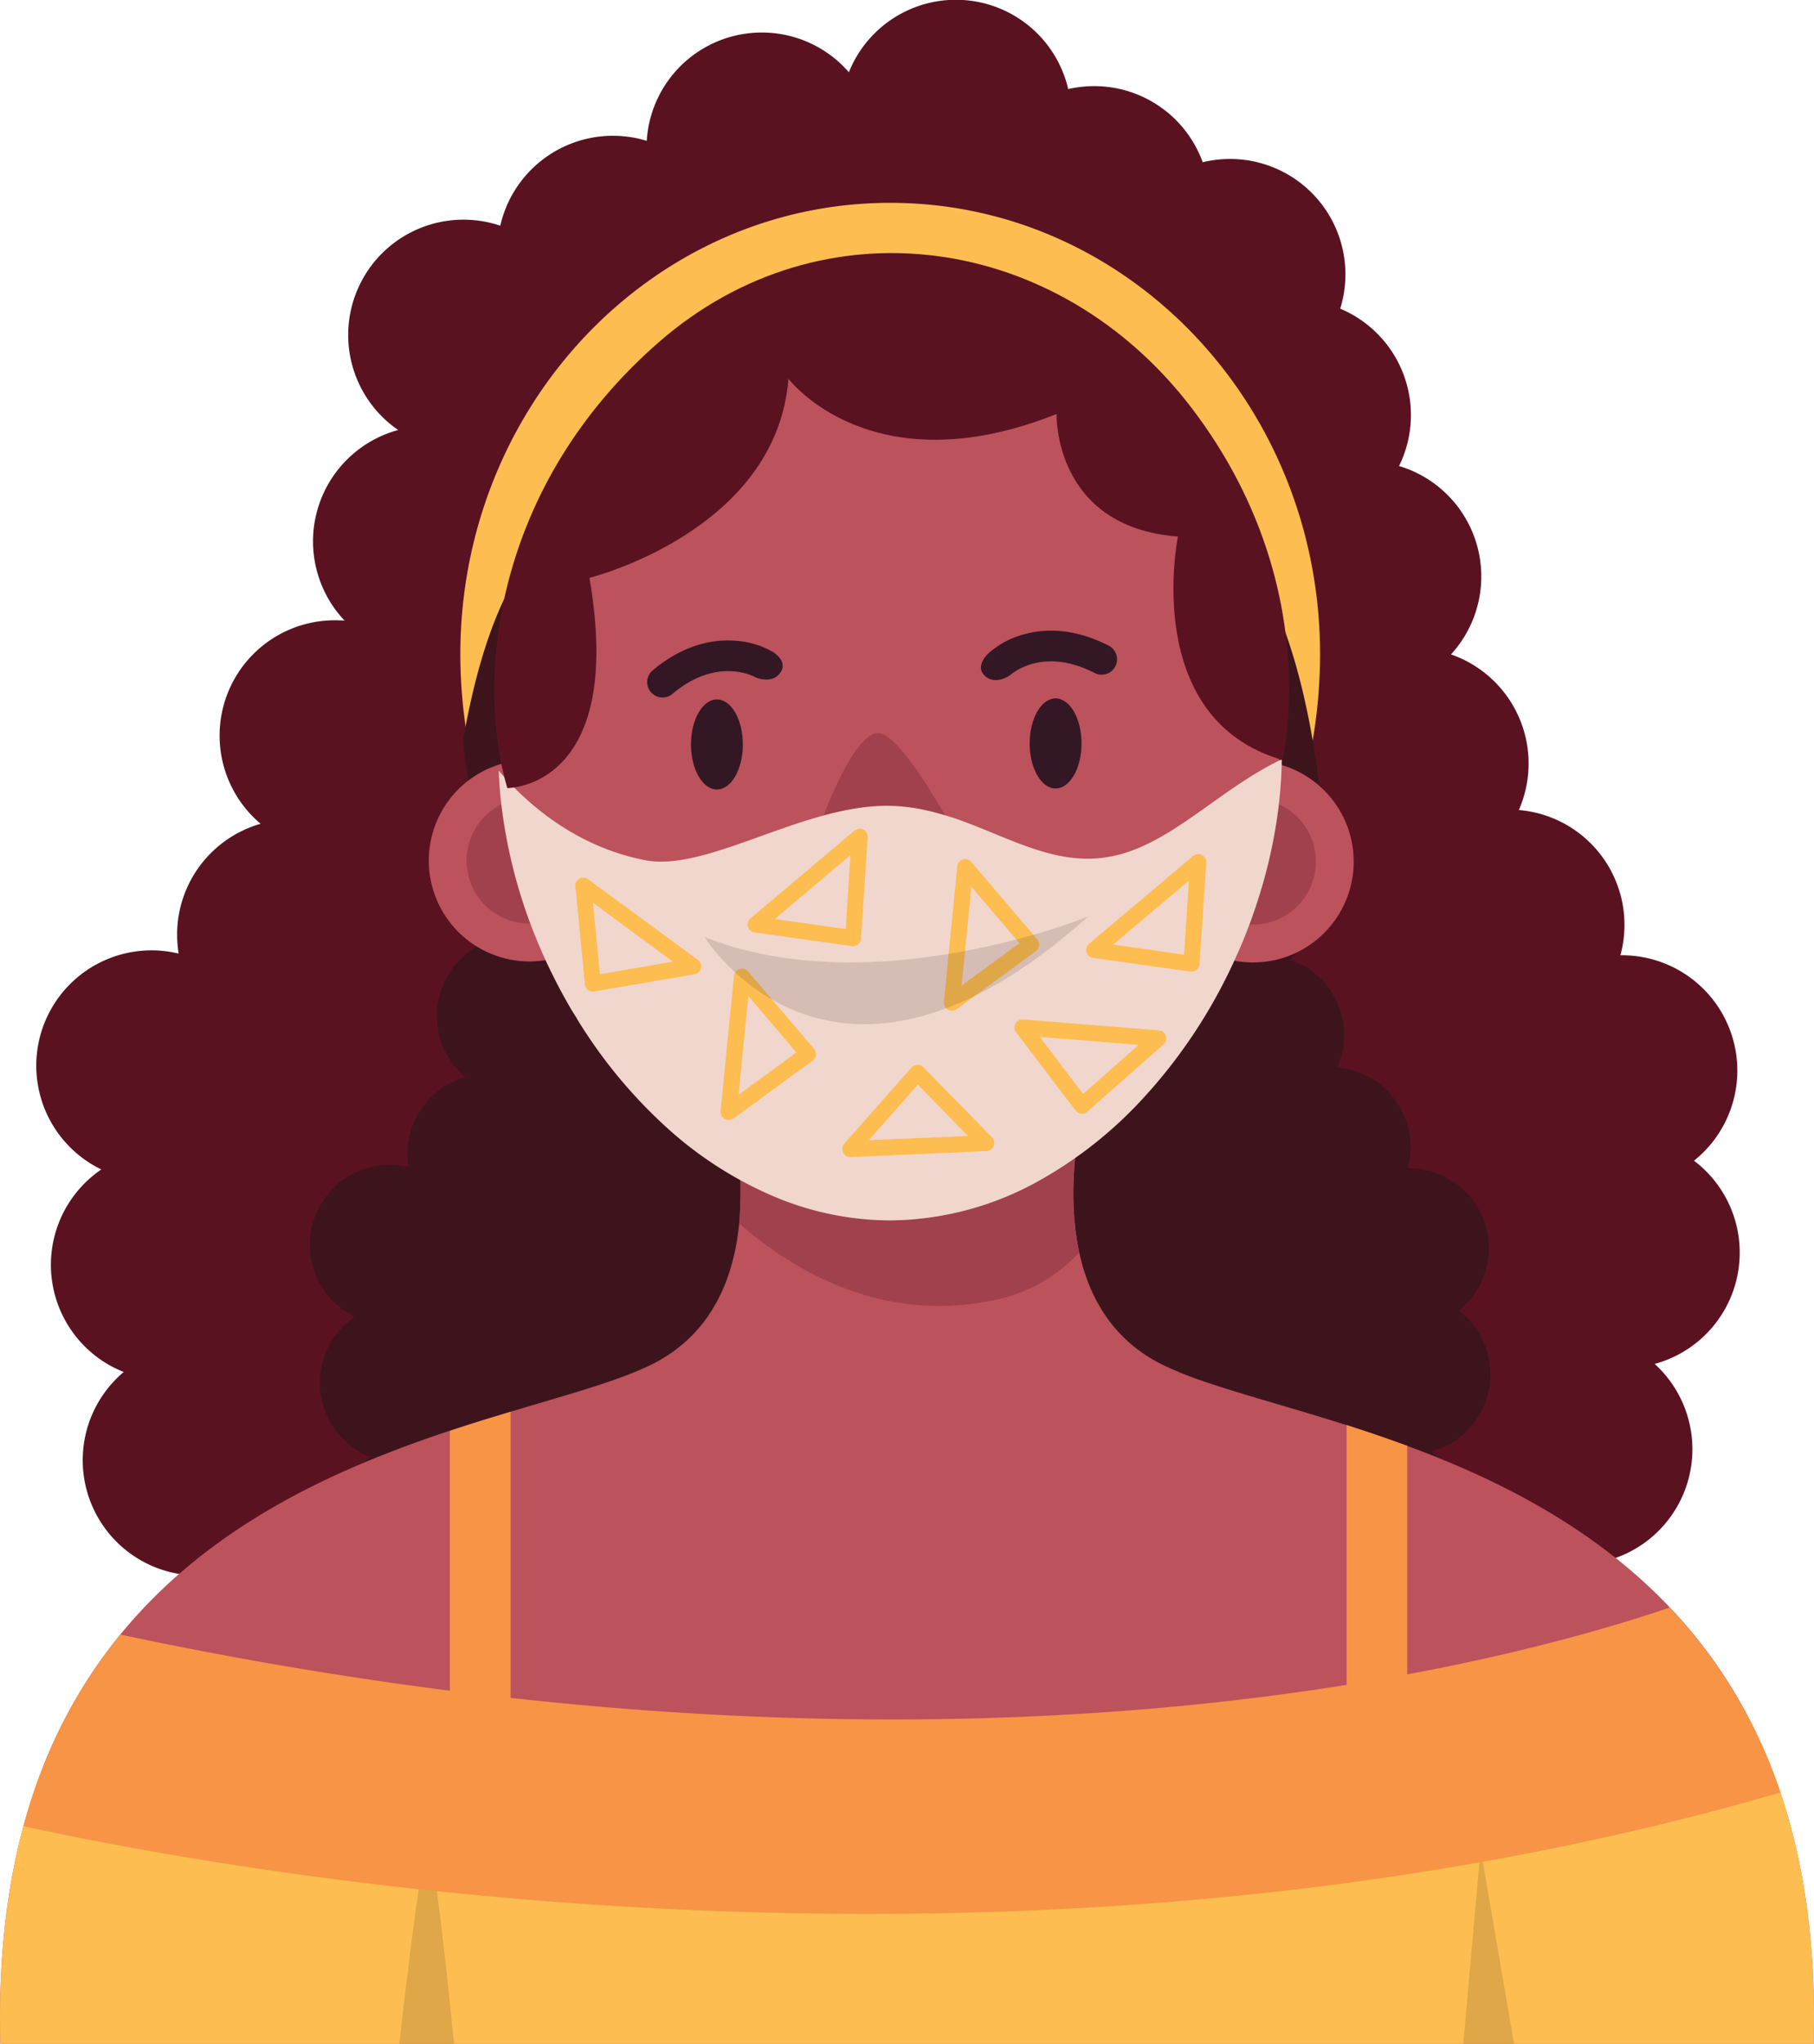 <svg xmlns="http://www.w3.org/2000/svg" viewBox="0 0 431.49 486">
  <g id="Layer_2" data-name="Layer 2">
    <g id="Layer_1-2" data-name="Layer 1">
      <g>
        <path d="M413.82,297.86A27.35,27.35,0,0,0,402.94,276a27.42,27.42,0,0,0-17.11-48.85h-.39a27.41,27.41,0,0,0-24.16-34.54,27.46,27.46,0,0,0-16.14-37,27.42,27.42,0,0,0-12.35-44.8,27.43,27.43,0,0,0-14-37.41,27.44,27.44,0,0,0-26.18-35.6,27.6,27.6,0,0,0-6.53.78,27.43,27.43,0,0,0-25.79-18.1,28.12,28.12,0,0,0-6.2.7,27.42,27.42,0,0,0-52.17-4,27.42,27.42,0,0,0-48.08,16.31A27.48,27.48,0,0,0,119,53.67a27.42,27.42,0,0,0-24.29,48.58,27.43,27.43,0,0,0-12.74,45.33c-.76-.06-1.54-.09-2.32-.09a27.42,27.42,0,0,0-17.66,48.39,27.42,27.42,0,0,0-19.86,26.36,27.91,27.91,0,0,0,.37,4.51,27.42,27.42,0,0,0-18.4,51.33,27.42,27.42,0,0,0,5.33,48.16,27.42,27.42,0,1,0,36,41.36c7.09,3.17,12.53,2.12,12.53,2.12S282.79,400,342.25,364.53a105.56,105.56,0,0,0,9.19-6.14,27.42,27.42,0,1,0,42.15-34.07A27.42,27.42,0,0,0,413.82,297.86Z" style="fill: #5a1221"/>
        <path d="M354.52,326.79A19,19,0,0,0,347,311.63a19,19,0,0,0-11.86-33.85h-.27a18.74,18.74,0,0,0,.67-5,19,19,0,0,0-17.42-18.94,19,19,0,0,0-11.18-25.63,19,19,0,0,0-8.56-31.05,19,19,0,0,0-9.71-25.93,19,19,0,0,0-18.14-24.67,19.31,19.31,0,0,0-4.53.54,19,19,0,0,0-17.88-12.54,19.59,19.59,0,0,0-4.29.48,19,19,0,0,0-36.16-2.73,19,19,0,0,0-33.32,11.3,19,19,0,0,0-24.17,13.94,19,19,0,0,0-16.84,33.67,19,19,0,0,0-8.83,31.42c-.53,0-1.06-.07-1.61-.07a19,19,0,0,0-12.24,33.54,19,19,0,0,0-13.5,21.4,18.78,18.78,0,0,0-4.46-.53,19,19,0,0,0-8.3,36.1,19,19,0,0,0,3.7,33.38A19,19,0,1,0,113,375.13a15.87,15.87,0,0,0,8.68,1.47s142,21,183.23-3.6a73.45,73.45,0,0,0,6.37-4.26,19,19,0,1,0,29.22-23.61A19,19,0,0,0,354.52,326.79Z" style="fill: #3d141c"/>
        <path d="M431.4,486H.09c-.55-19.85,1.49-37,5.5-51.79q1.61-5.9,3.6-11.3a117.48,117.48,0,0,1,19.45-34.27C50.22,362.27,80.53,349,107,340.2l1.28-.42c4.52-1.48,8.93-2.83,13.15-4.09,9-2.7,17.19-5,23.93-7.33,2.06-.72,4-1.44,5.78-2.17,1.08-.44,2.11-.9,3.08-1.36.47-.22.93-.45,1.37-.68a35.23,35.23,0,0,0,9.11-6.69c7.1-7.25,10.18-16.9,11.13-26.55a89.71,89.71,0,0,0-1-22.92,106.76,106.76,0,0,0-3.88-16.13h89.61s-8.52,24.47-3.83,46c1.58,7.24,4.67,14.16,10.09,19.68a35.24,35.24,0,0,0,9.07,6.65l.36.18.69.34a83.62,83.62,0,0,0,9.41,3.76c9.19,3.16,21,6.29,34,10.42,4.69,1.5,9.53,3.13,14.43,4.94l.94.34c21.21,7.92,43.67,19.28,61.51,38.09a115.7,115.7,0,0,1,18.68,26.14,124.15,124.15,0,0,1,7.61,17.88C429.07,442.8,432.06,462.48,431.4,486Z" style="fill: #bc525c"/>
        <path d="M431.4,486H.09c-.55-19.85,1.49-37,5.5-51.79q1.61-5.9,3.6-11.3L15,418.79s271,15.58,275.92,15.58c3.87,0,89-18.25,125-26a124.15,124.15,0,0,1,7.61,17.88C429.07,442.8,432.06,462.48,431.4,486Z" style="fill: #fdbd50"/>
        <path d="M314,155.58a121.22,121.22,0,0,1-.77,13.55C307,224.34,263.94,279.67,211.75,279.67c-43.44,0-80.55-38.34-95.36-83a136.26,136.26,0,0,1-6.08-27.3c-.07-.55-.13-1.11-.18-1.66a120,120,0,0,1-.63-12.1c0-59.3,45.78-107.38,102.25-107.38S314,96.28,314,155.58Z" style="fill: #fdbd50"/>
        <path d="M315,199.18s-2.09-40.65-15.65-62.47,3.37,71.35,3.37,71.35Z" style="fill: #3d141c"/>
        <path d="M119.68,208.07l-3.29-2.39a140.81,140.81,0,0,1-6.08-27.78c-.07-.57-.13-1.13-.18-1.69,2.21-12.91,6.12-28.56,12.92-39.5C136.61,114.89,119.68,208.07,119.68,208.07Z" style="fill: #3d141c"/>
        <circle cx="125.96" cy="204.65" r="23.97" transform="translate(-111.31 242.7) rotate(-67.5)" style="fill: #bc525c"/>
        <circle cx="125.96" cy="204.65" r="14.97" transform="translate(-68.73 63.78) rotate(-22.5)" style="fill: #a1414d"/>
        <circle cx="298.03" cy="204.89" r="23.97" style="fill: #bc525c"/>
        <circle cx="298.03" cy="204.89" r="14.97" style="fill: #a1414d"/>
        <path d="M256.72,297.82a37.64,37.64,0,0,1-20.39,11.36c-27.08,5.66-48.39-7.62-60.48-18.27a89.71,89.71,0,0,0-1-22.92c7.65-6.51,17.43-11.82,27.82-16.13h57.91S252,276.33,256.72,297.82Z" style="fill: #a1414d"/>
        <path d="M304.92,168.2c0,.55,0,1.11,0,1.66q-.07,5.8-.69,11.66c-5.67,54.27-44.91,108.68-92.46,108.68s-86.69-54.27-92.44-108.47q-.48-4.46-.64-8.9c-.06-1.55-.09-3.09-.09-4.63,0-58.3,41.71-105.57,93.17-105.57S304.92,109.9,304.92,168.2Z" style="fill: #bc525c"/>
        <path d="M240.24,160.57c.31-.28,7.75-6.94,20.14-.54a3.65,3.65,0,1,0,3.35-6.49c-8.86-4.57-16.05-3.94-20.52-2.6a20.49,20.49,0,0,0-8,4.34s-3.37,2.93-1.09,5.27c2.55,2.62,6.14,0,6.14,0Z" style="fill: #341724"/>
        <ellipse cx="170.53" cy="177.02" rx="6.17" ry="10.71" style="fill: #341724"/>
        <ellipse cx="251.09" cy="176.78" rx="6.17" ry="10.71" style="fill: #341724"/>
        <path d="M179.78,161.09c-.37-.21-9.08-5.08-19.78,3.86a3.65,3.65,0,1,1-4.68-5.6c7.64-6.39,14.8-7.34,19.46-7a20.61,20.61,0,0,1,8.75,2.49s3.93,2.13,2.21,4.91c-1.91,3.11-6,1.33-6,1.33Z" style="fill: #341724"/>
        <path d="M194.22,198.44s8.28-24.58,14.85-24.1S231.46,206,231.46,206Z" style="fill: #a1414d"/>
        <path d="M304.9,180.54a105.74,105.74,0,0,1-.69,10.63,119.35,119.35,0,0,1-5,22.85c-.51,1.6-1.06,3.2-1.63,4.78-.18.5-.37,1-.56,1.49s-.43,1.13-.65,1.69c-.5,1.27-1,2.52-1.56,3.76s-1.1,2.5-1.68,3.73h0l-.55,1.15c-.24.49-.47,1-.71,1.45a124.25,124.25,0,0,1-20.25,29.4,99.28,99.28,0,0,1-23.58,18.79,73.66,73.66,0,0,1-36.31,9.93,71.27,71.27,0,0,1-27.36-5.57A90.68,90.68,0,0,1,158.46,268a117.72,117.72,0,0,1-21.21-25.73.21.21,0,0,1,0-.06l-1-1.57c-1.48-2.48-2.87-5-4.19-7.6-.32-.65-.65-1.3-1-2-1.65-3.38-3.16-6.85-4.51-10.37a121.66,121.66,0,0,1-7.29-29.32c-.32-2.71-.53-5.42-.64-8.11,6,7.08,17.58,17.89,34.67,21.27,14.9,3,37.56-13.15,58.17-12.9a42.85,42.85,0,0,1,9.22,1.16c.83.18,1.65.39,2.46.62,1.15.32,2.28.67,3.4,1h0c.78.26,1.56.53,2.33.82h0c11.88,4.33,22.62,10.72,34.91,8.53C278.17,201.25,289.67,187.8,304.9,180.54Z" style="fill: #f1d6cd"/>
        <g style="opacity: 0.12">
          <path d="M108,486H95c1.89-16.9,5.36-46,6.74-46.37S106,466.22,108,486Z" style="fill: #010101"/>
        </g>
        <g style="opacity: 0.12">
          <polygon points="360.14 486 348.07 486 352.18 439.63 360.14 486" style="fill: #010101"/>
        </g>
        <path d="M120.67,187.4s28.2.2,19.54-50c0,0,44.45-11,47.34-47.33,0,0,19.62,26,63.78,8.37,0,0-.86,26.84,28.86,29.15,0,0-8.94,43.29,24.82,53.11,0,0,10.39-41.56-21.35-83.41s-88-49.94-127-15.88S113,161.22,120.67,187.4Z" style="fill: #5a1221"/>
        <path d="M136.82,210.4a1.93,1.93,0,0,1,1-1.45,1.9,1.9,0,0,1,2.08.12l26.09,19.17a1.91,1.91,0,0,1-.81,3.42l-23.84,4.1a1.92,1.92,0,0,1-2.22-1.7l-2.25-23.27A1.28,1.28,0,0,1,136.82,210.4Zm23.23,18.26-19-14,1.64,17Z" style="fill: #fdbd50"/>
        <path d="M179.1,221.62a1.9,1.9,0,0,1-.59-3.25l24.75-20.87a1.91,1.91,0,0,1,3.14,1.58l-1.6,24.14a1.89,1.89,0,0,1-.71,1.35,1.86,1.86,0,0,1-1.47.41l-23.14-3.26A1.64,1.64,0,0,1,179.1,221.62Zm23.19-18.3-18,15.21,16.87,2.38Z" style="fill: #fdbd50"/>
        <path d="M259.62,227.69a1.92,1.92,0,0,1-1.18-1.27,1.89,1.89,0,0,1,.6-2l24.75-20.87a1.91,1.91,0,0,1,3.14,1.59l-1.61,24.13a1.89,1.89,0,0,1-2.17,1.76L260,227.78A2.34,2.34,0,0,1,259.62,227.69Zm23.2-18.31-18.05,15.21L281.64,227Z" style="fill: #fdbd50"/>
        <path d="M227.21,240.15a1.91,1.91,0,0,1-1.74-.08,1.93,1.93,0,0,1-.95-1.85L227.7,206a1.88,1.88,0,0,1,1.33-1.63,1.91,1.91,0,0,1,2,.58l15.69,18.41a2,2,0,0,1,.44,1.47,1.93,1.93,0,0,1-.77,1.32L227.55,240A1.68,1.68,0,0,1,227.21,240.15Zm3.85-29.3-2.32,23.49,13.75-10.06Z" style="fill: #fdbd50"/>
        <path d="M174.1,266.12a1.91,1.91,0,0,1-2.69-1.92L174.59,232a1.91,1.91,0,0,1,3.36-1l15.68,18.41a1.92,1.92,0,0,1,.44,1.46,1.89,1.89,0,0,1-.77,1.32l-18.86,13.81A1.86,1.86,0,0,1,174.1,266.12ZM178,236.83l-2.31,23.49,13.75-10.07Z" style="fill: #fdbd50"/>
        <path d="M236.21,270.78a1.91,1.91,0,0,1-1.53,2.93l-32.35,1.43a1.92,1.92,0,0,1-1.51-3.18l16-18.13a2,2,0,0,1,1.39-.65,1.92,1.92,0,0,1,1.41.58L236,270.47A1.89,1.89,0,0,1,236.21,270.78Zm-29.55.34,23.58-1L218.33,257.9Z" style="fill: #fdbd50"/>
        <path d="M241.49,245.13a1.91,1.91,0,0,1,1.88-2.72L275.64,245a1.91,1.91,0,0,1,1.11,3.34l-18.12,16a1.94,1.94,0,0,1-1.46.47,1.87,1.87,0,0,1-1.33-.75l-14.15-18.6A1.68,1.68,0,0,1,241.49,245.13Zm29.36,3.32-23.53-1.89,10.32,13.56Z" style="fill: #fdbd50"/>
        <g style="opacity: 0.12">
          <path d="M258.82,217.94s-51,20.86-91.22,4.88C167.6,222.82,198,272.55,258.82,217.94Z" style="fill: #010101"/>
        </g>
        <path d="M121.45,335.69v84.54H107v-80l1.28-.42C112.82,338.3,117.23,337,121.45,335.69Z" style="fill: #f79446"/>
        <path d="M334.74,343.79v75H320.31V338.85C325,340.35,329.84,342,334.74,343.79Z" style="fill: #f79446"/>
        <path d="M423.48,426.24c-182.22,53-368.16,18.88-417.89,8a120.63,120.63,0,0,1,23.05-45.57c195.26,41.5,324.37,8.57,368.55-6.42A117.66,117.66,0,0,1,423.48,426.24Z" style="fill: #f79446"/>
      </g>
    </g>
  </g>
</svg>
